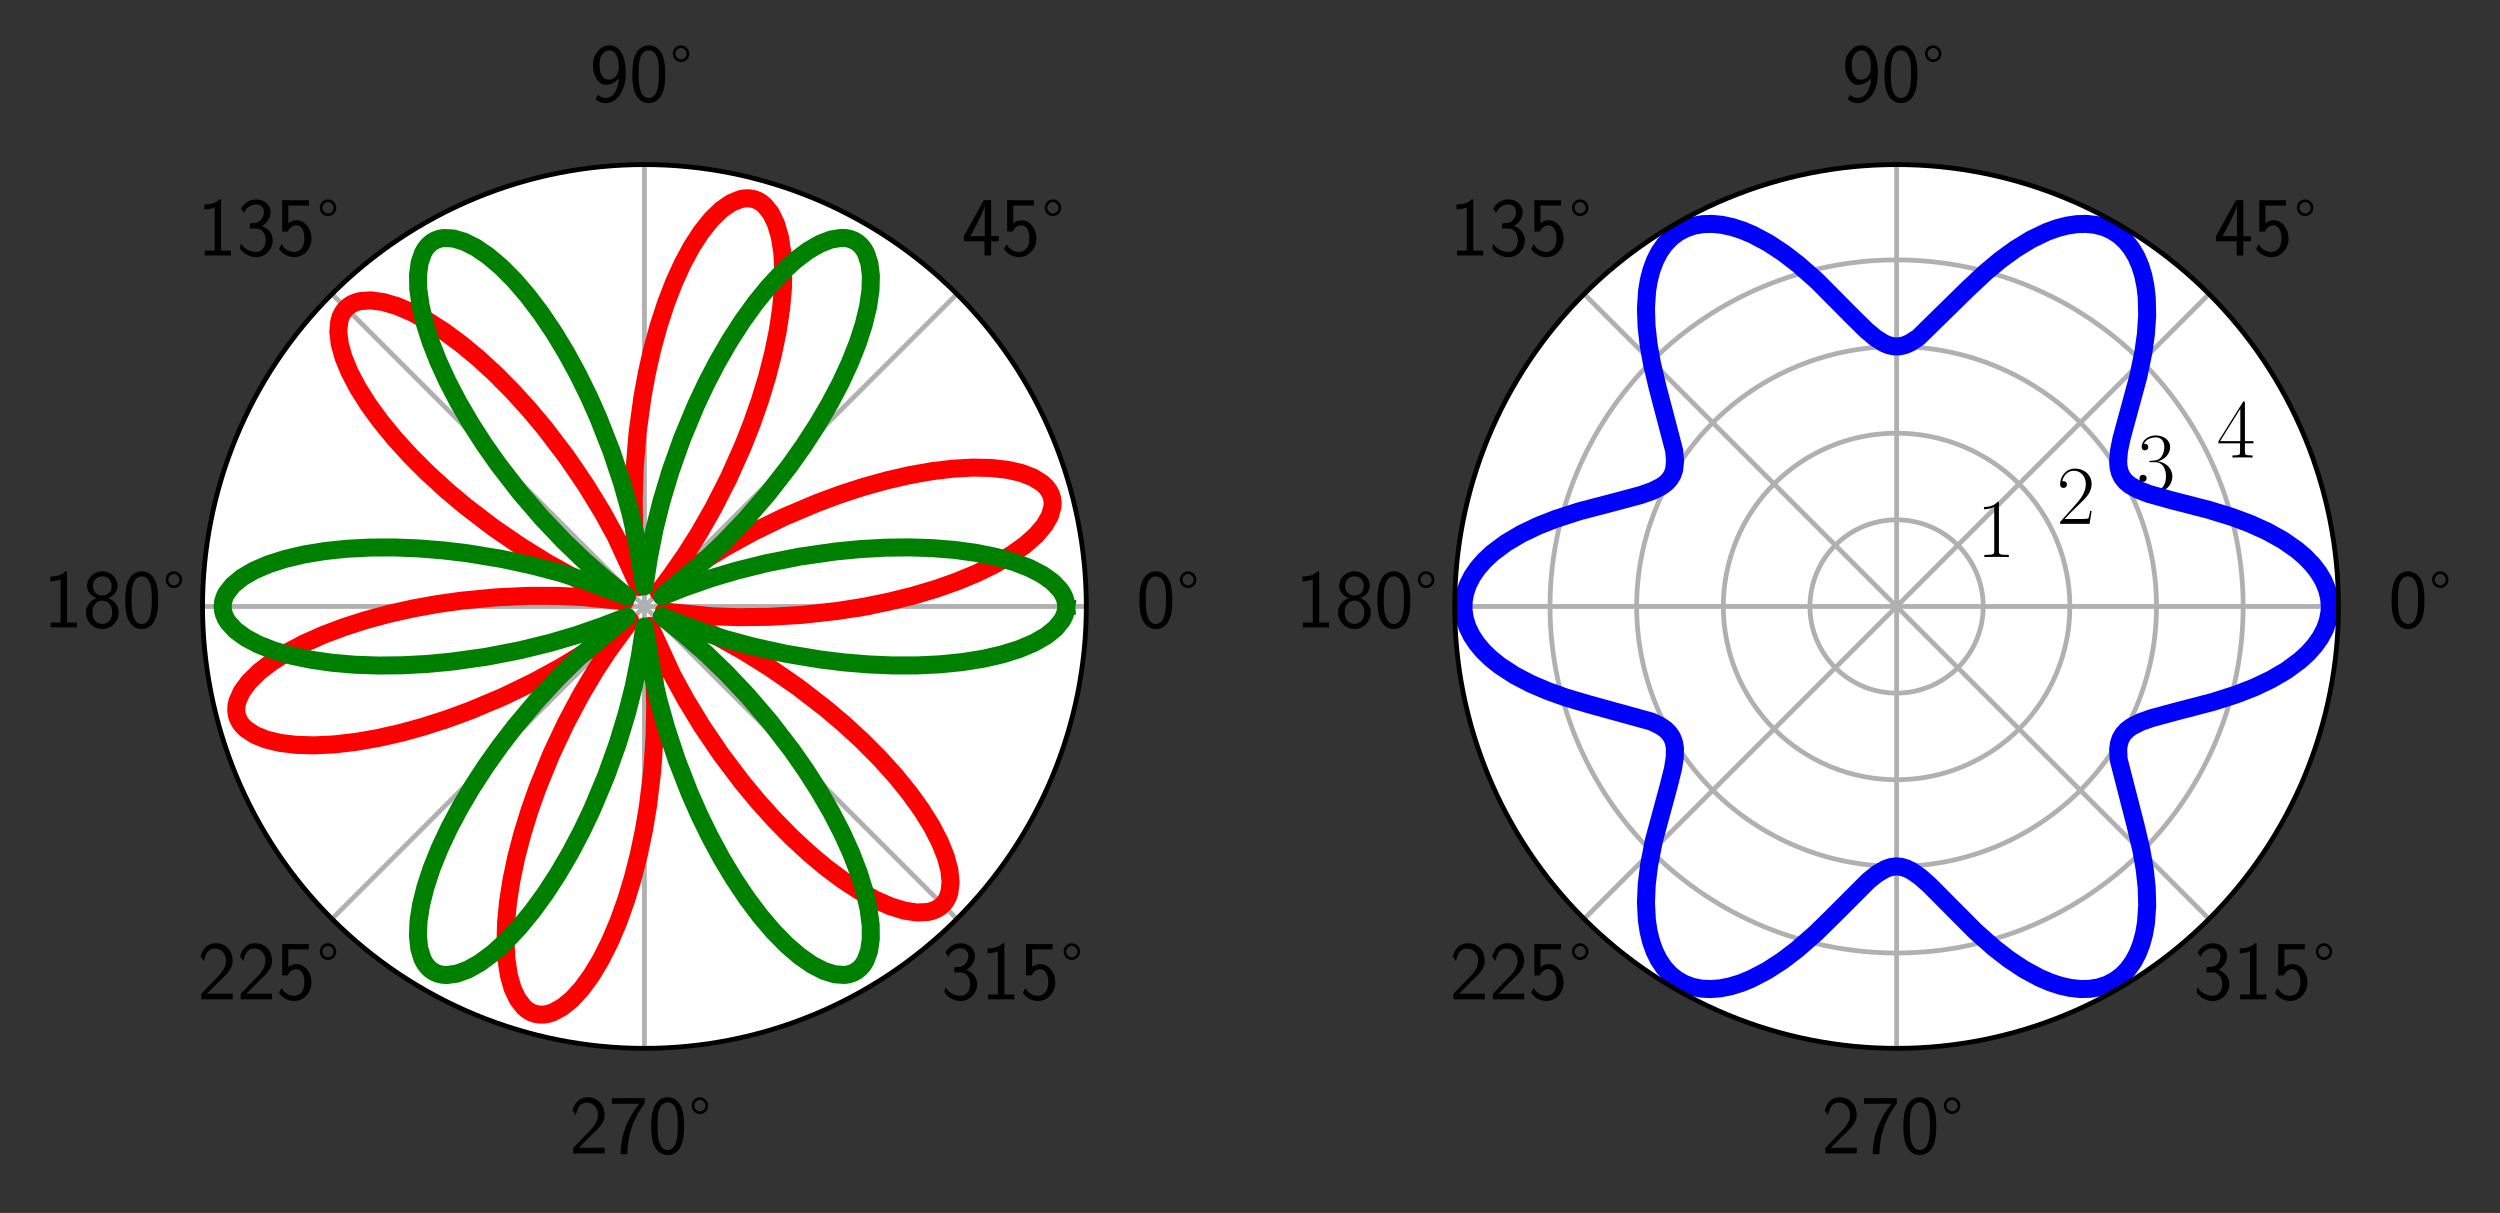 <svg xmlns="http://www.w3.org/2000/svg" xmlns:xlink="http://www.w3.org/1999/xlink" width="554.88" height="269.213" version="1.1" viewBox="0 0 416.16 201.91"><rect x="0" y="0" width="416.16" height="201.91" fill="#333333" stroke="none"/><defs><style type="text/css">*{stroke-linecap:butt;stroke-linejoin:round}</style></defs><g id="figure_1"><g id="patch_1"><path d="M 0 201.91 L 416.16 201.91 L 416.16 0 L 0 0 z" style="fill:none"/></g><g id="axes_1"><g id="patch_2"><path d="M 180.83 100.955 C 180.83 91.296 178.927 81.73 175.231 72.806 C 171.535 63.882 166.116 55.773 159.286 48.943 C 152.456 42.113 144.347 36.695 135.423 32.998 C 126.499 29.302 116.934 27.399 107.274 27.399 C 97.615 27.399 88.05 29.302 79.126 32.998 C 70.202 36.695 62.093 42.113 55.262 48.943 C 48.432 55.773 43.014 63.882 39.317 72.806 C 35.621 81.73 33.718 91.296 33.718 100.955 C 33.718 110.614 35.621 120.179 39.317 129.103 C 43.014 138.027 48.432 146.137 55.262 152.967 C 62.093 159.797 70.202 165.215 79.126 168.912 C 88.05 172.608 97.615 174.511 107.274 174.511 C 116.934 174.511 126.499 172.608 135.423 168.912 C 144.347 165.215 152.456 159.797 159.286 152.967 C 166.116 146.137 171.535 138.027 175.231 129.103 C 178.927 120.179 180.83 110.614 180.83 100.955 M 107.274 100.955 C 107.274 100.955 107.274 100.955 107.274 100.955 C 107.274 100.955 107.274 100.955 107.274 100.955 C 107.274 100.955 107.274 100.955 107.274 100.955 C 107.274 100.955 107.274 100.955 107.274 100.955 C 107.274 100.955 107.274 100.955 107.274 100.955 C 107.274 100.955 107.274 100.955 107.274 100.955 C 107.274 100.955 107.274 100.955 107.274 100.955 C 107.274 100.955 107.274 100.955 107.274 100.955 C 107.274 100.955 107.274 100.955 107.274 100.955 C 107.274 100.955 107.274 100.955 107.274 100.955 C 107.274 100.955 107.274 100.955 107.274 100.955 C 107.274 100.955 107.274 100.955 107.274 100.955 C 107.274 100.955 107.274 100.955 107.274 100.955 C 107.274 100.955 107.274 100.955 107.274 100.955 C 107.274 100.955 107.274 100.955 107.274 100.955 C 107.274 100.955 107.274 100.955 107.274 100.955 M 180.83 100.955 z" style="fill:#fff"/></g><g id="matplotlib.axis_1"><g id="xtick_1"><g id="line2d_1"><path d="M 107.274 100.955 L 180.83 100.955" clip-path="url(#p7b220bf07b)" style="fill:none;stroke:#b0b0b0;stroke-linecap:square;stroke-width:.8"/></g><g id="text_1"><g transform="translate(189.14 104.442)scale(0.14 -0.14)"><defs><path id="CMSS17-48" d="M 43.094 32.391 C 43.094 38.109 43 48.75 38.906 56.984 C 34.797 64.891 28.203 67 23.5 67 C 16.703 67 10.906 62.984 7.906 56.578 C 4.703 49.859 3.797 42.938 3.797 32.391 C 3.797 25.172 4.094 16.344 7.703 8.609 C 11.797 0.094 18.703 -2 23.406 -2 C 29.594 -2 35.594 1.297 39 8.203 C 42.5 15.438 43.094 23.359 43.094 32.391 z M 23.406 4.094 C 15.797 4.094 13.5 12.828 12.797 15.734 C 11.594 20.75 11.406 25.562 11.406 33.5 C 11.406 39.719 11.406 46.75 13.297 52.266 C 15.594 58.688 19.594 60.891 23.406 60.891 C 30.797 60.891 33.203 53.469 34 50.859 C 35.5 45.547 35.5 39.312 35.5 33.5 C 35.5 24.156 35.5 4.094 23.406 4.094 z"/><path id="Computer_Modern_Sans_Serif-176" d="M 13.906 67 C 8.5 66.297 5.094 61.766 5.094 56.984 C 5.094 51.922 9 47 15 47 L 15.906 47 C 21.203 47.688 24.797 52.219 24.797 56.984 C 24.797 62.172 20.5 67 14.797 67 z M 8.203 56.391 L 8.203 56.984 C 8.203 60.547 11.297 63.688 14.797 63.797 C 18.406 63.797 20.906 60.953 21.594 57.594 L 21.594 56.984 C 21.594 53.438 18.5 50.297 15 50.188 C 11.406 50.188 8.906 53.031 8.203 56.391 z"/></defs><use transform="scale(0.996)" xlink:href="#CMSS17-48"/><use transform="translate(46.844 0)scale(0.996)" xlink:href="#Computer_Modern_Sans_Serif-176"/></g></g></g><g id="xtick_2"><g id="line2d_2"><path d="M 107.274 100.955 L 159.286 48.943" clip-path="url(#p7b220bf07b)" style="fill:none;stroke:#b0b0b0;stroke-linecap:square;stroke-width:.8"/></g><g id="text_2"><g transform="translate(160.081 42.53)scale(0.14 -0.14)"><defs><path id="CMSS17-52" d="M 35.203 17 L 44.297 17 L 44.297 23.094 L 35.203 23.094 L 35.203 66 L 26.406 66 L 2.594 23.094 L 2.594 17 L 27.297 17 L 27.297 0 L 35.203 0 z M 10.297 23.094 C 16.094 33.422 27.594 54.281 27.594 61.359 L 27.594 23.094 z"/><path id="CMSS17-53" d="M 14.594 59.594 L 39.094 59.594 L 39.094 66 L 7.297 66 L 7.297 28.594 L 14 28.594 C 15.797 32.859 19.5 36 24.297 36 C 28.797 36 33.797 31.938 33.797 20.297 C 33.797 7.844 26.703 4.188 21.5 4.188 C 15.094 4.188 9.203 8.141 6.594 13.609 L 3.406 7.938 C 8 0.797 15.5 -2 21.5 -2 C 33.094 -2 42.203 7.938 42.203 20.094 C 42.203 32.547 34.094 42.094 24.406 42.094 C 20.906 42.094 17.5 40.891 14.594 38.5 z"/></defs><use transform="scale(0.996)" xlink:href="#CMSS17-52"/><use transform="translate(46.844 0)scale(0.996)" xlink:href="#CMSS17-53"/><use transform="translate(93.687 0)scale(0.996)" xlink:href="#Computer_Modern_Sans_Serif-176"/></g></g></g><g id="xtick_3"><g id="line2d_3"><path d="M 107.274 100.955 L 107.274 27.399" clip-path="url(#p7b220bf07b)" style="fill:none;stroke:#b0b0b0;stroke-linecap:square;stroke-width:.8"/></g><g id="text_3"><g transform="translate(98.17 16.886)scale(0.14 -0.14)"><defs><path id="CMSS17-57" d="M 6.797 2.688 C 9.594 0.297 13.203 -2 19.297 -2 C 31.406 -2 43 11.531 43 33.375 C 43 62.297 30.5 67 23.797 67 C 17.094 67 12.797 63.984 9.094 59.203 C 4.703 53.719 3.906 48.828 3.906 43.141 C 3.906 36.359 5.094 32.172 7.906 27.391 C 11.703 21.188 15.203 19.891 19.094 19.891 C 25 19.891 30.906 22.797 34.906 27.781 C 34.203 14.188 28.094 4.188 19.297 4.188 C 15.703 4.188 12.797 5.312 9.906 8.062 z M 34.594 43.344 C 34.703 42.641 34.703 41.344 34.703 40.953 C 34.703 32.578 29.906 26 22.906 26 C 18.297 26 15.906 28.391 14.094 31.484 C 11.906 35.359 11.797 39.156 11.797 43.141 C 11.797 47.031 11.797 51.312 14.594 55.609 C 16.703 58.703 19.297 60.891 23.797 60.891 C 33 60.891 34.5 47.438 34.594 43.344 z"/></defs><use transform="scale(0.996)" xlink:href="#CMSS17-57"/><use transform="translate(46.844 0)scale(0.996)" xlink:href="#CMSS17-48"/><use transform="translate(93.687 0)scale(0.996)" xlink:href="#Computer_Modern_Sans_Serif-176"/></g></g></g><g id="xtick_4"><g id="line2d_4"><path d="M 107.274 100.955 L 55.262 48.943" clip-path="url(#p7b220bf07b)" style="fill:none;stroke:#b0b0b0;stroke-linecap:square;stroke-width:.8"/></g><g id="text_4"><g transform="translate(32.845 42.53)scale(0.14 -0.14)"><defs><path id="CMSS17-49" d="M 28.406 67 L 26.5 67 C 21.094 61.703 14.797 60.969 8.406 60.797 L 8.406 55 C 11.297 55.094 16 55.297 20.703 57.391 L 20.703 5.797 L 8.906 5.797 L 8.906 0 L 40.203 0 L 40.203 5.797 L 28.406 5.797 z"/><path id="CMSS17-51" d="M 15.703 32.188 L 22.5 32.188 C 31.906 32.188 34.594 23.938 34.594 18.188 C 34.594 10.344 30.203 4.188 23 4.188 C 17.406 4.188 9.5 7.016 5 14.469 C 4.297 10.938 4.297 10.734 3.906 8.328 C 8.594 1.391 16.203 -2 23.203 -2 C 34.594 -2 43 7.516 43 18.094 C 43 26.047 37.5 32.688 30 35.188 C 36 38.484 40.406 44.688 40.406 51.891 C 40.406 60.297 32.703 67 23.297 67 C 14.703 67 8 61.688 5.203 55.984 C 5.906 54.984 7.703 52.094 8.594 50.594 C 10.797 56.484 16.5 60.891 23.203 60.891 C 28.797 60.891 32.5 57.188 32.5 51.891 C 32.5 46.391 29 40.391 23.094 39 C 22.703 39 16.5 38.391 15.703 38.297 z"/></defs><use transform="scale(0.996)" xlink:href="#CMSS17-49"/><use transform="translate(46.844 0)scale(0.996)" xlink:href="#CMSS17-51"/><use transform="translate(93.687 0)scale(0.996)" xlink:href="#CMSS17-53"/><use transform="translate(140.531 0)scale(0.996)" xlink:href="#Computer_Modern_Sans_Serif-176"/></g></g></g><g id="xtick_5"><g id="line2d_5"><path d="M 107.274 100.955 L 33.718 100.955" clip-path="url(#p7b220bf07b)" style="fill:none;stroke:#b0b0b0;stroke-linecap:square;stroke-width:.8"/></g><g id="text_5"><g transform="translate(7.2 104.442)scale(0.14 -0.14)"><defs><path id="CMSS17-56" d="M 30.203 35.094 C 37.797 37.594 41.703 43.641 41.703 49.594 C 41.703 58.969 33.703 67 23.5 67 C 12.906 67 5.203 58.672 5.203 49.594 C 5.203 43.734 9 37.688 16.703 35.094 C 6.906 31.297 3.906 23.688 3.906 18 C 3.906 7 12.797 -2 23.406 -2 C 34.406 -2 43 7.188 43 18 C 43 24.594 39.094 31.594 30.203 35.094 z M 23.5 38.094 C 16.797 38.094 12.297 42.625 12.297 49.484 C 12.297 56.453 16.797 60.891 23.5 60.891 C 29.703 60.891 34.594 56.859 34.594 49.484 C 34.594 42.234 29.797 38.094 23.5 38.094 z M 23.5 4.188 C 17.797 4.188 11.703 8.094 11.703 18.094 C 11.703 28.391 18.5 32 23.406 32 C 28.797 32 35.203 28.188 35.203 18.094 C 35.203 7.688 28.594 4.188 23.5 4.188 z"/></defs><use transform="scale(0.996)" xlink:href="#CMSS17-49"/><use transform="translate(46.844 0)scale(0.996)" xlink:href="#CMSS17-56"/><use transform="translate(93.687 0)scale(0.996)" xlink:href="#CMSS17-48"/><use transform="translate(140.531 0)scale(0.996)" xlink:href="#Computer_Modern_Sans_Serif-176"/></g></g></g><g id="xtick_6"><g id="line2d_6"><path d="M 107.274 100.955 L 55.262 152.967" clip-path="url(#p7b220bf07b)" style="fill:none;stroke:#b0b0b0;stroke-linecap:square;stroke-width:.8"/></g><g id="text_6"><g transform="translate(32.845 166.353)scale(0.14 -0.14)"><defs><path id="CMSS17-50" d="M 25.797 21.141 C 28.594 24.031 32.797 27.516 35.703 31 C 38.5 34.391 42.203 39.172 42.203 46.141 C 42.203 57.109 34.797 67 22.203 67 C 12.297 67 6.594 60.797 3.906 51.125 L 7.797 45.75 C 10 54.812 13.094 60.594 20.906 60.594 C 29.5 60.594 34.297 53.609 34.297 45.938 C 34.297 36.781 27.297 29.703 22 24.422 C 16.094 18.547 10.297 12.578 4.703 6.391 L 4.703 0 L 42.203 0 L 42.203 6.797 L 25.203 6.797 C 24 6.797 22.797 6.688 21.594 6.688 L 11.594 6.688 L 11.594 6.797 z"/></defs><use transform="scale(0.996)" xlink:href="#CMSS17-50"/><use transform="translate(46.844 0)scale(0.996)" xlink:href="#CMSS17-50"/><use transform="translate(93.687 0)scale(0.996)" xlink:href="#CMSS17-53"/><use transform="translate(140.531 0)scale(0.996)" xlink:href="#Computer_Modern_Sans_Serif-176"/></g></g></g><g id="xtick_7"><g id="line2d_7"><path d="M 107.274 100.955 L 107.274 174.511" clip-path="url(#p7b220bf07b)" style="fill:none;stroke:#b0b0b0;stroke-linecap:square;stroke-width:.8"/></g><g id="text_7"><g transform="translate(94.756 191.998)scale(0.14 -0.14)"><defs><path id="CMSS17-55" d="M 21.703 59.188 C 22.906 59.188 24.094 59.297 25.297 59.297 L 36.797 59.297 C 22.5 42.422 14.297 21.094 14.297 -1 L 22.297 -1 C 22.297 20.391 29.297 42.109 43 59.484 L 43 66 L 3.906 66 L 3.906 59.188 z"/></defs><use transform="scale(0.996)" xlink:href="#CMSS17-50"/><use transform="translate(46.844 0)scale(0.996)" xlink:href="#CMSS17-55"/><use transform="translate(93.687 0)scale(0.996)" xlink:href="#CMSS17-48"/><use transform="translate(140.531 0)scale(0.996)" xlink:href="#Computer_Modern_Sans_Serif-176"/></g></g></g><g id="xtick_8"><g id="line2d_8"><path d="M 107.274 100.955 L 159.286 152.967" clip-path="url(#p7b220bf07b)" style="fill:none;stroke:#b0b0b0;stroke-linecap:square;stroke-width:.8"/></g><g id="text_8"><g transform="translate(156.667 166.353)scale(0.14 -0.14)"><use transform="scale(0.996)" xlink:href="#CMSS17-51"/><use transform="translate(46.844 0)scale(0.996)" xlink:href="#CMSS17-49"/><use transform="translate(93.687 0)scale(0.996)" xlink:href="#CMSS17-53"/><use transform="translate(140.531 0)scale(0.996)" xlink:href="#Computer_Modern_Sans_Serif-176"/></g></g></g></g><g id="line2d_9"><path d="M 144.052 100.955 L 148.047 100.139 L 151.964 99.166 L 155.743 98.043 L 159.325 96.782 L 162.653 95.398 L 165.675 93.913 L 168.346 92.349 L 170.622 90.732 L 172.469 89.091 L 173.86 87.457 L 174.774 85.861 L 175.197 84.333 L 175.223 83.605 L 175.125 82.905 L 174.904 82.238 L 174.561 81.606 L 174.097 81.014 L 173.515 80.464 L 172.007 79.503 L 170.061 78.745 L 167.71 78.207 L 164.991 77.902 L 161.95 77.838 L 158.634 78.019 L 155.094 78.442 L 151.386 79.1 L 147.566 79.979 L 143.691 81.06 L 139.817 82.322 L 136.002 83.735 L 130.502 86.067 L 125.417 88.543 L 120.893 91.026 L 117.045 93.371 L 113.116 96.035 L 109.636 98.571 L 109.693 98.464 L 111.605 95.925 L 114.075 92.385 L 116.336 88.804 L 118.786 84.511 L 121.281 79.613 L 123.68 74.245 L 125.161 70.482 L 126.508 66.633 L 127.69 62.752 L 128.681 58.895 L 129.46 55.119 L 130.011 51.482 L 130.323 48.038 L 130.392 44.842 L 130.216 41.944 L 129.803 39.389 L 129.162 37.22 L 128.308 35.472 L 127.26 34.174 L 126.671 33.701 L 126.043 33.348 L 125.378 33.117 L 124.681 33.01 L 123.955 33.026 L 123.204 33.166 L 121.64 33.816 L 120.023 34.951 L 118.382 36.555 L 116.749 38.603 L 115.152 41.066 L 113.621 43.904 L 112.18 47.073 L 110.85 50.525 L 109.651 54.204 L 108.596 58.054 L 107.695 62.015 L 106.953 66.024 L 106.138 71.991 L 105.664 77.72 L 105.488 83.012 L 105.551 87.688 L 105.864 92.702 L 106.416 97.719 L 106.303 97.566 L 102.476 89.255 L 100.282 85.264 L 97.571 80.827 L 94.375 76.129 L 90.752 71.361 L 88.14 68.237 L 85.405 65.222 L 82.583 62.365 L 79.711 59.717 L 76.829 57.321 L 73.981 55.215 L 71.209 53.434 L 68.557 52.005 L 66.069 50.948 L 63.786 50.278 L 61.748 50.001 L 59.99 50.118 L 59.228 50.323 L 58.547 50.623 L 57.951 51.017 L 57.444 51.503 L 57.028 52.077 L 56.705 52.738 L 56.478 53.482 L 56.314 55.203 L 56.543 57.209 L 57.167 59.465 L 58.178 61.931 L 59.564 64.565 L 61.304 67.325 L 63.373 70.167 L 65.736 73.047 L 68.357 75.922 L 71.19 78.752 L 74.19 81.499 L 77.303 84.128 L 82.069 87.782 L 86.779 91.014 L 91.244 93.766 L 95.277 96.001 L 99.689 98.172 L 104.045 100.09 L 103.79 100.096 L 97.003 99.386 L 92.889 99.197 L 88.04 99.188 L 82.62 99.434 L 76.811 99.992 L 72.822 100.555 L 68.812 101.278 L 64.842 102.161 L 60.976 103.198 L 57.273 104.381 L 53.791 105.696 L 50.585 107.125 L 47.705 108.646 L 45.196 110.236 L 43.096 111.866 L 41.437 113.508 L 40.245 115.13 L 39.537 116.701 L 39.367 117.458 L 39.322 118.191 L 39.4 118.895 L 39.601 119.568 L 39.925 120.205 L 40.369 120.804 L 40.933 121.361 L 42.405 122.337 L 44.317 123.112 L 46.638 123.668 L 49.328 123.992 L 52.346 124.075 L 55.642 123.914 L 59.166 123.51 L 62.862 122.871 L 66.676 122.009 L 70.549 120.942 L 74.424 119.694 L 78.246 118.292 L 83.764 115.971 L 88.874 113.5 L 93.432 111.014 L 97.317 108.657 L 101.304 105.967 L 104.913 103.33 L 104.745 103.603 L 101.265 108.35 L 99.117 111.633 L 96.722 115.661 L 94.228 120.34 L 91.776 125.545 L 89.501 131.124 L 88.142 134.968 L 86.946 138.849 L 85.939 142.71 L 85.142 146.494 L 84.572 150.144 L 84.241 153.605 L 84.153 156.823 L 84.309 159.747 L 84.704 162.33 L 85.328 164.532 L 86.165 166.315 L 87.198 167.65 L 87.78 168.142 L 88.403 168.514 L 89.062 168.764 L 89.754 168.891 L 90.476 168.895 L 91.224 168.775 L 91.993 168.531 L 93.583 167.675 L 95.215 166.341 L 96.856 164.546 L 98.477 162.319 L 100.049 159.694 L 101.545 156.711 L 102.942 153.417 L 104.219 149.863 L 105.359 146.104 L 106.351 142.2 L 107.185 138.212 L 107.86 134.201 L 108.576 128.28 L 108.962 122.655 L 109.064 117.518 L 108.948 113.043 L 108.603 108.356 L 108.129 104.198 L 108.232 104.315 L 111.971 112.459 L 114.137 116.421 L 116.821 120.839 L 119.993 125.528 L 123.595 130.297 L 126.196 133.427 L 128.922 136.453 L 131.739 139.324 L 134.608 141.99 L 137.49 144.408 L 140.343 146.538 L 143.123 148.346 L 145.786 149.804 L 148.289 150.892 L 150.589 151.593 L 152.648 151.901 L 154.429 151.815 L 155.205 151.626 L 155.899 151.341 L 156.508 150.962 L 157.03 150.49 L 157.46 149.93 L 157.798 149.283 L 158.041 148.552 L 158.236 146.855 L 158.038 144.87 L 157.446 142.633 L 156.465 140.182 L 155.108 137.559 L 153.395 134.808 L 151.352 131.971 L 149.011 129.093 L 146.409 126.215 L 143.591 123.38 L 140.602 120.625 L 137.496 117.986 L 132.733 114.312 L 128.015 111.055 L 123.532 108.277 L 119.472 106.014 L 115.01 103.807 L 110.504 101.825 L 110.721 101.81 L 118.616 102.59 L 122.951 102.737 L 127.977 102.681 L 133.526 102.352 L 139.407 101.7 L 143.413 101.07 L 143.413 101.07" clip-path="url(#p7b220bf07b)" style="fill:none;stroke:red;stroke-linecap:square;stroke-width:3"/></g><g id="line2d_10"><path d="M 177.487 100.955 L 177.423 100.253 L 177.232 99.555 L 176.915 98.865 L 176.473 98.185 L 175.221 96.873 L 173.496 95.646 L 171.325 94.528 L 168.743 93.543 L 165.79 92.709 L 162.513 92.04 L 158.962 91.549 L 155.193 91.241 L 151.263 91.118 L 147.234 91.176 L 143.165 91.407 L 139.118 91.798 L 133.218 92.644 L 127.694 93.732 L 122.718 94.965 L 118.441 96.234 L 114.025 97.776 L 110.182 99.29 L 110.281 99.153 L 117.231 93.386 L 120.505 90.255 L 124.082 86.508 L 127.791 82.221 L 131.463 77.5 L 133.81 74.174 L 136.023 70.755 L 138.061 67.291 L 139.888 63.83 L 141.469 60.422 L 142.78 57.119 L 143.798 53.972 L 144.508 51.029 L 144.901 48.338 L 144.974 45.944 L 144.729 43.885 L 144.176 42.199 L 143.789 41.505 L 143.329 40.914 L 142.801 40.43 L 142.208 40.055 L 141.551 39.791 L 140.835 39.639 L 140.063 39.6 L 138.368 39.864 L 136.497 40.582 L 134.485 41.747 L 132.37 43.341 L 130.186 45.341 L 127.971 47.719 L 125.761 50.436 L 123.588 53.451 L 121.484 56.715 L 119.478 60.176 L 117.595 63.779 L 115.854 67.464 L 113.546 73.015 L 111.629 78.41 L 110.113 83.45 L 108.986 87.945 L 108.016 92.805 L 107.277 97.611 L 107.206 97.39 L 105.902 89.5 L 104.915 85.261 L 103.553 80.411 L 101.791 75.129 L 99.631 69.614 L 97.981 65.909 L 96.178 62.251 L 94.24 58.701 L 92.19 55.316 L 90.054 52.15 L 87.861 49.255 L 85.645 46.676 L 83.438 44.453 L 81.279 42.619 L 79.203 41.204 L 77.246 40.225 L 75.445 39.697 L 73.833 39.625 L 73.108 39.759 L 72.441 40.005 L 71.837 40.363 L 71.299 40.83 L 70.828 41.404 L 70.429 42.082 L 69.852 43.737 L 69.583 45.767 L 69.63 48.136 L 69.997 50.805 L 70.682 53.729 L 71.676 56.862 L 72.964 60.155 L 74.526 63.556 L 76.333 67.015 L 78.356 70.481 L 80.557 73.904 L 82.895 77.239 L 86.56 81.98 L 90.271 86.293 L 93.86 90.072 L 97.154 93.236 L 100.809 96.421 L 104.373 99.288 L 104.087 99.207 L 97.547 96.709 L 93.573 95.457 L 88.851 94.197 L 83.519 93.041 L 77.743 92.091 L 73.736 91.615 L 69.672 91.29 L 65.613 91.13 L 61.618 91.147 L 57.748 91.348 L 54.064 91.734 L 50.622 92.3 L 47.475 93.04 L 44.672 93.94 L 42.258 94.983 L 40.271 96.15 L 38.742 97.416 L 37.695 98.756 L 37.358 99.445 L 37.147 100.142 L 37.063 100.843 L 37.107 101.545 L 37.277 102.243 L 37.574 102.935 L 37.997 103.617 L 39.21 104.935 L 40.898 106.17 L 43.035 107.297 L 45.586 108.294 L 48.511 109.141 L 51.764 109.822 L 55.295 110.328 L 59.049 110.651 L 62.968 110.789 L 66.992 110.745 L 71.06 110.527 L 75.111 110.148 L 81.025 109.317 L 86.574 108.24 L 91.582 107.012 L 95.9 105.742 L 100.378 104.188 L 104.375 102.647 L 104.291 102.737 L 96.44 109.336 L 93.064 112.645 L 89.433 116.553 L 85.717 120.973 L 83.277 124.15 L 80.921 127.467 L 78.696 130.88 L 76.642 134.342 L 74.798 137.805 L 73.195 141.219 L 71.862 144.532 L 70.82 147.694 L 70.085 150.655 L 69.667 153.368 L 69.569 155.787 L 69.788 157.874 L 70.317 159.591 L 70.693 160.301 L 71.141 160.908 L 71.658 161.41 L 72.242 161.802 L 72.889 162.084 L 73.596 162.254 L 74.359 162.311 L 76.039 162.083 L 77.897 161.401 L 79.899 160.272 L 82.007 158.711 L 84.187 156.742 L 86.4 154.393 L 88.613 151.701 L 90.79 148.709 L 92.9 145.463 L 94.914 142.015 L 96.809 138.421 L 98.561 134.741 L 100.89 129.187 L 102.828 123.779 L 104.365 118.715 L 105.512 114.186 L 106.504 109.269 L 107.266 104.302 L 107.336 104.484 L 108.604 112.205 L 109.572 116.406 L 110.914 121.229 L 112.654 126.492 L 114.793 132 L 116.43 135.707 L 118.222 139.371 L 120.149 142.932 L 122.191 146.332 L 124.322 149.517 L 126.511 152.435 L 128.727 155.041 L 130.936 157.294 L 133.1 159.159 L 135.184 160.609 L 137.152 161.623 L 138.967 162.187 L 140.595 162.296 L 141.329 162.18 L 142.005 161.951 L 142.619 161.611 L 143.169 161.161 L 143.65 160.604 L 144.061 159.943 L 144.662 158.319 L 144.956 156.317 L 144.934 153.974 L 144.592 151.327 L 143.932 148.422 L 142.962 145.303 L 141.697 142.022 L 140.157 138.627 L 138.367 135.171 L 136.36 131.704 L 134.172 128.275 L 131.844 124.932 L 128.186 120.171 L 124.472 115.833 L 120.874 112.024 L 117.559 108.825 L 113.864 105.592 L 110.171 102.625 L 110.423 102.688 L 116.814 105.137 L 120.744 106.385 L 125.43 107.648 L 130.733 108.812 L 136.491 109.775 L 140.491 110.262 L 144.552 110.6 L 148.614 110.773 L 152.617 110.77 L 156.498 110.584 L 160.199 110.213 L 163.663 109.661 L 166.835 108.935 L 169.667 108.047 L 172.113 107.014 L 174.135 105.857 L 175.702 104.598 L 176.788 103.263 L 177.145 102.575 L 177.376 101.879 L 177.48 101.178 L 177.48 101.178" clip-path="url(#p7b220bf07b)" style="fill:none;stroke:green;stroke-linecap:square;stroke-width:3"/></g><g id="patch_3"><path d="M 180.83 100.955 C 180.83 91.296 178.927 81.73 175.231 72.806 C 171.535 63.882 166.116 55.773 159.286 48.943 C 152.456 42.113 144.347 36.695 135.423 32.998 C 126.499 29.302 116.934 27.399 107.274 27.399 C 97.615 27.399 88.05 29.302 79.126 32.998 C 70.202 36.695 62.093 42.113 55.262 48.943 C 48.432 55.773 43.014 63.882 39.317 72.806 C 35.621 81.73 33.718 91.296 33.718 100.955 C 33.718 110.614 35.621 120.179 39.317 129.103 C 43.014 138.027 48.432 146.137 55.262 152.967 C 62.093 159.797 70.202 165.215 79.126 168.912 C 88.05 172.608 97.615 174.511 107.274 174.511 C 116.934 174.511 126.499 172.608 135.423 168.912 C 144.347 165.215 152.456 159.797 159.286 152.967 C 166.116 146.137 171.535 138.027 175.231 129.103 C 178.927 120.179 180.83 110.614 180.83 100.955" style="fill:none;stroke:#000;stroke-linecap:square;stroke-linejoin:miter;stroke-width:.8"/></g></g><g id="axes_2"><g id="patch_4"><path d="M 389.27 100.955 C 389.27 91.296 387.367 81.73 383.671 72.806 C 379.975 63.882 374.556 55.773 367.726 48.943 C 360.896 42.113 352.787 36.695 343.863 32.998 C 334.939 29.302 325.374 27.399 315.714 27.399 C 306.055 27.399 296.49 29.302 287.566 32.998 C 278.642 36.695 270.533 42.113 263.702 48.943 C 256.872 55.773 251.454 63.882 247.757 72.806 C 244.061 81.73 242.158 91.296 242.158 100.955 C 242.158 110.614 244.061 120.179 247.757 129.103 C 251.454 138.027 256.872 146.137 263.702 152.967 C 270.533 159.797 278.642 165.215 287.566 168.912 C 296.49 172.608 306.055 174.511 315.714 174.511 C 325.374 174.511 334.939 172.608 343.863 168.912 C 352.787 165.215 360.896 159.797 367.726 152.967 C 374.556 146.137 379.975 138.027 383.671 129.103 C 387.367 120.179 389.27 110.614 389.27 100.955 M 315.714 100.955 C 315.714 100.955 315.714 100.955 315.714 100.955 C 315.714 100.955 315.714 100.955 315.714 100.955 C 315.714 100.955 315.714 100.955 315.714 100.955 C 315.714 100.955 315.714 100.955 315.714 100.955 C 315.714 100.955 315.714 100.955 315.714 100.955 C 315.714 100.955 315.714 100.955 315.714 100.955 C 315.714 100.955 315.714 100.955 315.714 100.955 C 315.714 100.955 315.714 100.955 315.714 100.955 C 315.714 100.955 315.714 100.955 315.714 100.955 C 315.714 100.955 315.714 100.955 315.714 100.955 C 315.714 100.955 315.714 100.955 315.714 100.955 C 315.714 100.955 315.714 100.955 315.714 100.955 C 315.714 100.955 315.714 100.955 315.714 100.955 C 315.714 100.955 315.714 100.955 315.714 100.955 C 315.714 100.955 315.714 100.955 315.714 100.955 C 315.714 100.955 315.714 100.955 315.714 100.955 M 389.27 100.955 z" style="fill:#fff"/></g><g id="matplotlib.axis_3"><g id="xtick_9"><g id="line2d_11"><path d="M 315.714 100.955 L 389.27 100.955" clip-path="url(#p6e348cb8d2)" style="fill:none;stroke:#b0b0b0;stroke-linecap:square;stroke-width:.8"/></g><g id="text_9"><g transform="translate(397.58 104.442)scale(0.14 -0.14)"><use transform="scale(0.996)" xlink:href="#CMSS17-48"/><use transform="translate(46.844 0)scale(0.996)" xlink:href="#Computer_Modern_Sans_Serif-176"/></g></g></g><g id="xtick_10"><g id="line2d_12"><path d="M 315.714 100.955 L 367.726 48.943" clip-path="url(#p6e348cb8d2)" style="fill:none;stroke:#b0b0b0;stroke-linecap:square;stroke-width:.8"/></g><g id="text_10"><g transform="translate(368.521 42.53)scale(0.14 -0.14)"><use transform="scale(0.996)" xlink:href="#CMSS17-52"/><use transform="translate(46.844 0)scale(0.996)" xlink:href="#CMSS17-53"/><use transform="translate(93.687 0)scale(0.996)" xlink:href="#Computer_Modern_Sans_Serif-176"/></g></g></g><g id="xtick_11"><g id="line2d_13"><path d="M 315.714 100.955 L 315.714 27.399" clip-path="url(#p6e348cb8d2)" style="fill:none;stroke:#b0b0b0;stroke-linecap:square;stroke-width:.8"/></g><g id="text_11"><g transform="translate(306.61 16.886)scale(0.14 -0.14)"><use transform="scale(0.996)" xlink:href="#CMSS17-57"/><use transform="translate(46.844 0)scale(0.996)" xlink:href="#CMSS17-48"/><use transform="translate(93.687 0)scale(0.996)" xlink:href="#Computer_Modern_Sans_Serif-176"/></g></g></g><g id="xtick_12"><g id="line2d_14"><path d="M 315.714 100.955 L 263.702 48.943" clip-path="url(#p6e348cb8d2)" style="fill:none;stroke:#b0b0b0;stroke-linecap:square;stroke-width:.8"/></g><g id="text_12"><g transform="translate(241.285 42.53)scale(0.14 -0.14)"><use transform="scale(0.996)" xlink:href="#CMSS17-49"/><use transform="translate(46.844 0)scale(0.996)" xlink:href="#CMSS17-51"/><use transform="translate(93.687 0)scale(0.996)" xlink:href="#CMSS17-53"/><use transform="translate(140.531 0)scale(0.996)" xlink:href="#Computer_Modern_Sans_Serif-176"/></g></g></g><g id="xtick_13"><g id="line2d_15"><path d="M 315.714 100.955 L 242.158 100.955" clip-path="url(#p6e348cb8d2)" style="fill:none;stroke:#b0b0b0;stroke-linecap:square;stroke-width:.8"/></g><g id="text_13"><g transform="translate(215.64 104.442)scale(0.14 -0.14)"><use transform="scale(0.996)" xlink:href="#CMSS17-49"/><use transform="translate(46.844 0)scale(0.996)" xlink:href="#CMSS17-56"/><use transform="translate(93.687 0)scale(0.996)" xlink:href="#CMSS17-48"/><use transform="translate(140.531 0)scale(0.996)" xlink:href="#Computer_Modern_Sans_Serif-176"/></g></g></g><g id="xtick_14"><g id="line2d_16"><path d="M 315.714 100.955 L 263.702 152.967" clip-path="url(#p6e348cb8d2)" style="fill:none;stroke:#b0b0b0;stroke-linecap:square;stroke-width:.8"/></g><g id="text_14"><g transform="translate(241.285 166.353)scale(0.14 -0.14)"><use transform="scale(0.996)" xlink:href="#CMSS17-50"/><use transform="translate(46.844 0)scale(0.996)" xlink:href="#CMSS17-50"/><use transform="translate(93.687 0)scale(0.996)" xlink:href="#CMSS17-53"/><use transform="translate(140.531 0)scale(0.996)" xlink:href="#Computer_Modern_Sans_Serif-176"/></g></g></g><g id="xtick_15"><g id="line2d_17"><path d="M 315.714 100.955 L 315.714 174.511" clip-path="url(#p6e348cb8d2)" style="fill:none;stroke:#b0b0b0;stroke-linecap:square;stroke-width:.8"/></g><g id="text_15"><g transform="translate(303.196 191.998)scale(0.14 -0.14)"><use transform="scale(0.996)" xlink:href="#CMSS17-50"/><use transform="translate(46.844 0)scale(0.996)" xlink:href="#CMSS17-55"/><use transform="translate(93.687 0)scale(0.996)" xlink:href="#CMSS17-48"/><use transform="translate(140.531 0)scale(0.996)" xlink:href="#Computer_Modern_Sans_Serif-176"/></g></g></g><g id="xtick_16"><g id="line2d_18"><path d="M 315.714 100.955 L 367.726 152.967" clip-path="url(#p6e348cb8d2)" style="fill:none;stroke:#b0b0b0;stroke-linecap:square;stroke-width:.8"/></g><g id="text_16"><g transform="translate(365.107 166.353)scale(0.14 -0.14)"><use transform="scale(0.996)" xlink:href="#CMSS17-51"/><use transform="translate(46.844 0)scale(0.996)" xlink:href="#CMSS17-49"/><use transform="translate(93.687 0)scale(0.996)" xlink:href="#CMSS17-53"/><use transform="translate(140.531 0)scale(0.996)" xlink:href="#Computer_Modern_Sans_Serif-176"/></g></g></g></g><g id="matplotlib.axis_4"><g id="ytick_1"><g id="line2d_19"><path d="M 330.137 100.955 C 330.137 99.061 329.764 97.185 329.039 95.435 C 328.314 93.686 327.252 92.096 325.913 90.756 C 324.573 89.417 322.983 88.355 321.234 87.63 C 319.484 86.905 317.608 86.532 315.714 86.532 C 313.82 86.532 311.945 86.905 310.195 87.63 C 308.445 88.355 306.855 89.417 305.516 90.756 C 304.177 92.096 303.114 93.686 302.389 95.435 C 301.665 97.185 301.292 99.061 301.292 100.955 C 301.292 102.849 301.665 104.724 302.389 106.474 C 303.114 108.224 304.177 109.814 305.516 111.153 C 306.855 112.492 308.445 113.555 310.195 114.28 C 311.945 115.004 313.82 115.378 315.714 115.378 C 317.608 115.378 319.484 115.004 321.234 114.28 C 322.983 113.555 324.573 112.492 325.913 111.153 C 327.252 109.814 328.314 108.224 329.039 106.474 C 329.764 104.724 330.137 102.849 330.137 100.955" clip-path="url(#p6e348cb8d2)" style="fill:none;stroke:#b0b0b0;stroke-linecap:square;stroke-width:.8"/></g><g id="text_17"><g transform="translate(329.039 92.723)scale(0.14 -0.14)"><defs><path id="CMR17-49" d="M 26.594 63.797 C 26.594 65.891 26.5 66 25.094 66 C 21.203 61.359 15.297 59.891 9.703 59.688 C 9.406 59.688 8.906 59.688 8.797 59.5 C 8.703 59.297 8.703 59.094 8.703 57 C 11.797 57 17 57.594 21 59.984 L 21 7.297 C 21 3.797 20.797 2.594 12.203 2.594 L 9.203 2.594 L 9.203 0 C 14 0.094 19 0.188 23.797 0.188 C 28.594 0.188 33.594 0.094 38.406 0 L 38.406 2.594 L 35.406 2.594 C 26.797 2.594 26.594 3.688 26.594 7.297 z"/></defs><use transform="scale(0.996)" xlink:href="#CMR17-49"/></g></g></g><g id="ytick_2"><g id="line2d_20"><path d="M 344.56 100.955 C 344.56 97.167 343.814 93.416 342.364 89.916 C 340.914 86.417 338.79 83.237 336.111 80.558 C 333.433 77.88 330.253 75.755 326.753 74.305 C 323.253 72.856 319.502 72.109 315.714 72.109 C 311.926 72.109 308.175 72.856 304.676 74.305 C 301.176 75.755 297.996 77.88 295.317 80.558 C 292.639 83.237 290.514 86.417 289.065 89.916 C 287.615 93.416 286.869 97.167 286.869 100.955 C 286.869 104.743 287.615 108.494 289.065 111.994 C 290.514 115.493 292.639 118.673 295.317 121.352 C 297.996 124.03 301.176 126.155 304.676 127.605 C 308.175 129.054 311.926 129.8 315.714 129.8 C 319.502 129.8 323.253 129.054 326.753 127.605 C 330.253 126.155 333.433 124.03 336.111 121.352 C 338.79 118.673 340.914 115.493 342.364 111.994 C 343.814 108.494 344.56 104.743 344.56 100.955" clip-path="url(#p6e348cb8d2)" style="fill:none;stroke:#b0b0b0;stroke-linecap:square;stroke-width:.8"/></g><g id="text_18"><g transform="translate(342.364 87.204)scale(0.14 -0.14)"><defs><path id="CMR17-50" d="M 41.703 15.469 L 39.906 15.469 C 38.906 8.391 38.094 7.188 37.703 6.594 C 37.203 5.797 30 5.797 28.594 5.797 L 9.406 5.797 C 13 9.688 20 16.766 28.5 24.938 C 34.594 30.719 41.703 37.5 41.703 47.391 C 41.703 59.188 32.297 66 21.797 66 C 10.797 66 4.094 56.297 4.094 47.297 C 4.094 43.391 7 42.891 8.203 42.891 C 9.203 42.891 12.203 43.484 12.203 46.984 C 12.203 50.094 9.594 51 8.203 51 C 7.594 51 7 50.891 6.594 50.688 C 8.5 59.188 14.297 63.391 20.406 63.391 C 29.094 63.391 34.797 56.5 34.797 47.391 C 34.797 38.703 29.703 31.219 24 24.734 L 4.094 2.297 L 4.094 0 L 39.297 0 z"/></defs><use transform="scale(0.996)" xlink:href="#CMR17-50"/></g></g></g><g id="ytick_3"><g id="line2d_21"><path d="M 358.982 100.955 C 358.982 95.273 357.863 89.646 355.689 84.397 C 353.514 79.147 350.327 74.377 346.309 70.36 C 342.292 66.342 337.522 63.155 332.272 60.98 C 327.023 58.806 321.396 57.687 315.714 57.687 C 310.032 57.687 304.406 58.806 299.156 60.98 C 293.907 63.155 289.137 66.342 285.119 70.36 C 281.101 74.377 277.914 79.147 275.74 84.397 C 273.565 89.646 272.446 95.273 272.446 100.955 C 272.446 106.637 273.565 112.263 275.74 117.513 C 277.914 122.762 281.101 127.532 285.119 131.55 C 289.137 135.568 293.907 138.755 299.156 140.929 C 304.406 143.104 310.032 144.223 315.714 144.223 C 321.396 144.223 327.023 143.104 332.272 140.929 C 337.522 138.755 342.292 135.568 346.309 131.55 C 350.327 127.532 353.514 122.762 355.689 117.513 C 357.863 112.263 358.982 106.637 358.982 100.955" clip-path="url(#p6e348cb8d2)" style="fill:none;stroke:#b0b0b0;stroke-linecap:square;stroke-width:.8"/></g><g id="text_19"><g transform="translate(355.689 81.685)scale(0.14 -0.14)"><defs><path id="CMR17-51" d="M 22.094 34 C 31 34 34.906 26.141 34.906 17.094 C 34.906 5.031 28.5 0.391 22.703 0.391 C 17.406 0.391 8.797 3.016 6.094 10.797 C 6.594 10.594 7.094 10.594 7.594 10.594 C 10 10.594 11.797 12.188 11.797 14.797 C 11.797 17.688 9.594 19 7.594 19 C 5.906 19 3.297 18.188 3.297 14.484 C 3.297 5.234 12.297 -2 22.906 -2 C 34 -2 42.5 6.75 42.5 16.984 C 42.5 26.844 34.5 34 25 35.094 C 32.594 36.672 39.906 43.375 39.906 52.391 C 39.906 60.25 32 66 23 66 C 13.906 66 5.906 60.344 5.906 52.297 C 5.906 48.797 8.5 48.188 9.797 48.188 C 11.906 48.188 13.703 49.484 13.703 52.094 C 13.703 54.688 11.906 56 9.797 56 C 9.406 56 8.906 56 8.5 55.797 C 11.406 62.484 19.297 63.688 22.797 63.688 C 26.297 63.688 32.906 61.969 32.906 52.297 C 32.906 49.484 32.5 44.547 29.094 40.219 C 26.094 36.391 22.703 36.188 19.406 35.891 C 18.906 35.891 16.594 35.688 16.203 35.688 C 15.5 35.594 15.094 35.5 15.094 34.797 C 15.094 34.094 15.203 34 17.203 34 z"/></defs><use transform="scale(0.996)" xlink:href="#CMR17-51"/></g></g></g><g id="ytick_4"><g id="line2d_22"><path d="M 373.405 100.955 C 373.405 93.379 371.913 85.877 369.014 78.877 C 366.115 71.878 361.865 65.518 356.508 60.161 C 351.151 54.804 344.791 50.555 337.792 47.655 C 330.792 44.756 323.29 43.264 315.714 43.264 C 308.138 43.264 300.636 44.756 293.637 47.655 C 286.638 50.555 280.278 54.804 274.921 60.161 C 269.564 65.518 265.314 71.878 262.415 78.877 C 259.516 85.877 258.023 93.379 258.023 100.955 C 258.023 108.531 259.516 116.033 262.415 123.032 C 265.314 130.031 269.564 136.391 274.921 141.748 C 280.278 147.105 286.638 151.355 293.637 154.254 C 300.636 157.153 308.138 158.646 315.714 158.646 C 323.29 158.646 330.792 157.153 337.792 154.254 C 344.791 151.355 351.151 147.105 356.508 141.748 C 361.865 136.391 366.115 130.031 369.014 123.032 C 371.913 116.033 373.405 108.531 373.405 100.955" clip-path="url(#p6e348cb8d2)" style="fill:none;stroke:#b0b0b0;stroke-linecap:square;stroke-width:.8"/></g><g id="text_20"><g transform="translate(369.014 76.165)scale(0.14 -0.14)"><defs><path id="CMR17-52" d="M 33.594 64.797 C 33.594 66.891 33.5 67 31.703 67 L 2 19.594 L 2 17 L 27.797 17 L 27.797 7.188 C 27.797 3.594 27.594 2.594 20.594 2.594 L 18.703 2.594 L 18.703 0 C 21.906 0.188 27.297 0.188 30.703 0.188 C 34.094 0.188 39.5 0.188 42.703 0 L 42.703 2.594 L 40.797 2.594 C 33.797 2.594 33.594 3.594 33.594 7.188 L 33.594 17 L 43.797 17 L 43.797 19.594 L 33.594 19.594 z M 28.094 58.172 L 28.094 19.594 L 4 19.594 z"/></defs><use transform="scale(0.996)" xlink:href="#CMR17-52"/></g></g></g></g><g id="line2d_23"><path d="M 387.828 100.955 L 387.71 99.515 L 387.357 98.088 L 386.775 96.686 L 385.973 95.322 L 384.961 94.007 L 383.755 92.75 L 382.373 91.561 L 380.013 89.918 L 377.377 88.455 L 374.549 87.179 L 371.617 86.084 L 367.698 84.874 L 361.372 83.246 L 357.685 82.212 L 355.921 81.533 L 354.528 80.748 L 353.812 80.142 L 353.266 79.454 L 352.886 78.673 L 352.664 77.789 L 352.591 76.795 L 352.732 75.082 L 353.128 73.099 L 354.183 69.205 L 355.944 62.719 L 356.787 58.665 L 357.222 55.569 L 357.427 52.504 L 357.356 49.544 L 357.14 47.666 L 356.781 45.89 L 356.275 44.236 L 355.621 42.723 L 354.821 41.369 L 353.878 40.19 L 352.8 39.198 L 351.595 38.404 L 350.273 37.815 L 348.847 37.436 L 347.33 37.269 L 345.738 37.311 L 344.086 37.558 L 342.39 38.001 L 340.666 38.628 L 338.062 39.884 L 335.482 41.463 L 332.971 43.294 L 330.567 45.299 L 327.58 48.092 L 319.34 56.171 L 317.945 57.079 L 317.054 57.462 L 316.182 57.659 L 315.316 57.667 L 314.444 57.484 L 313.555 57.116 L 312.164 56.229 L 310.673 54.975 L 308.479 52.824 L 302.507 46.8 L 299.401 44.053 L 296.927 42.145 L 294.369 40.459 L 291.768 39.071 L 290.036 38.343 L 288.321 37.791 L 286.642 37.43 L 285.013 37.268 L 283.45 37.314 L 281.97 37.57 L 280.586 38.037 L 279.312 38.713 L 278.159 39.591 L 277.137 40.663 L 276.254 41.918 L 275.515 43.34 L 274.923 44.915 L 274.479 46.623 L 274.18 48.444 L 273.994 51.343 L 274.097 54.376 L 274.449 57.469 L 274.999 60.549 L 275.937 64.518 L 278.681 74.984 L 278.838 76.71 L 278.69 78.174 L 278.403 79.013 L 277.953 79.754 L 277.336 80.406 L 276.549 80.981 L 275.05 81.732 L 273.185 82.39 L 269.357 83.422 L 262.915 85.107 L 258.985 86.373 L 256.073 87.518 L 253.29 88.846 L 250.723 90.36 L 248.454 92.052 L 247.144 93.271 L 246.018 94.553 L 245.092 95.89 L 244.381 97.271 L 243.895 98.685 L 243.64 100.119 L 243.622 101.561 L 243.839 102.997 L 244.288 104.415 L 244.964 105.802 L 245.856 107.147 L 246.952 108.439 L 248.234 109.668 L 249.684 110.827 L 252.13 112.421 L 254.828 113.831 L 257.695 115.055 L 260.64 116.103 L 264.538 117.258 L 274.869 120.105 L 276.407 120.843 L 277.222 121.407 L 277.866 122.046 L 278.342 122.772 L 278.655 123.595 L 278.813 124.525 L 278.784 126.134 L 278.48 128.012 L 277.747 130.937 L 275.289 140.029 L 274.499 144.112 L 274.124 147.206 L 273.992 150.249 L 274.146 153.166 L 274.422 155.004 L 274.842 156.731 L 275.411 158.328 L 276.126 159.776 L 276.987 161.058 L 277.987 162.161 L 279.12 163.07 L 280.376 163.779 L 281.743 164.28 L 283.209 164.569 L 284.759 164.648 L 286.378 164.519 L 288.051 164.189 L 289.761 163.667 L 291.492 162.966 L 294.094 161.613 L 296.659 159.956 L 299.143 158.068 L 302.269 155.332 L 305.799 151.855 L 311.022 146.62 L 312.488 145.445 L 313.861 144.648 L 314.743 144.342 L 315.611 144.224 L 316.478 144.297 L 317.355 144.558 L 318.255 145.003 L 319.671 145.997 L 321.196 147.345 L 324.05 150.222 L 328.803 154.998 L 331.899 157.751 L 334.367 159.669 L 336.922 161.368 L 339.522 162.774 L 341.255 163.515 L 342.972 164.081 L 344.655 164.458 L 346.288 164.636 L 347.856 164.607 L 349.344 164.368 L 350.736 163.918 L 352.019 163.258 L 353.182 162.396 L 354.215 161.339 L 355.11 160.098 L 355.86 158.688 L 356.464 157.125 L 356.92 155.427 L 357.23 153.614 L 357.432 150.724 L 357.343 147.696 L 357.003 144.605 L 356.462 141.523 L 355.532 137.545 L 352.676 126.415 L 352.6 124.763 L 352.722 123.807 L 352.997 122.959 L 353.433 122.211 L 354.037 121.553 L 354.811 120.972 L 356.29 120.215 L 358.135 119.553 L 361.937 118.522 L 368.359 116.847 L 372.287 115.592 L 375.204 114.457 L 377.996 113.139 L 380.576 111.634 L 382.863 109.951 L 384.187 108.738 L 385.328 107.461 L 386.27 106.128 L 386.999 104.75 L 387.503 103.338 L 387.776 101.905 L 387.825 101.185 L 387.825 101.185" clip-path="url(#p6e348cb8d2)" style="fill:none;stroke:#00f;stroke-linecap:square;stroke-width:3"/></g><g id="patch_5"><path d="M 389.27 100.955 C 389.27 91.296 387.367 81.73 383.671 72.806 C 379.975 63.882 374.556 55.773 367.726 48.943 C 360.896 42.113 352.787 36.695 343.863 32.998 C 334.939 29.302 325.374 27.399 315.714 27.399 C 306.055 27.399 296.49 29.302 287.566 32.998 C 278.642 36.695 270.533 42.113 263.702 48.943 C 256.872 55.773 251.454 63.882 247.757 72.806 C 244.061 81.73 242.158 91.296 242.158 100.955 C 242.158 110.614 244.061 120.179 247.757 129.103 C 251.454 138.027 256.872 146.137 263.702 152.967 C 270.533 159.797 278.642 165.215 287.566 168.912 C 296.49 172.608 306.055 174.511 315.714 174.511 C 325.374 174.511 334.939 172.608 343.863 168.912 C 352.787 165.215 360.896 159.797 367.726 152.967 C 374.556 146.137 379.975 138.027 383.671 129.103 C 387.367 120.179 389.27 110.614 389.27 100.955" style="fill:none;stroke:#000;stroke-linecap:square;stroke-linejoin:miter;stroke-width:.8"/></g></g></g><defs><clipPath id="p7b220bf07b"><path d="M 180.83 100.955 C 180.83 91.296 178.927 81.73 175.231 72.806 C 171.535 63.882 166.116 55.773 159.286 48.943 C 152.456 42.113 144.347 36.695 135.423 32.998 C 126.499 29.302 116.934 27.399 107.274 27.399 C 97.615 27.399 88.05 29.302 79.126 32.998 C 70.202 36.695 62.093 42.113 55.262 48.943 C 48.432 55.773 43.014 63.882 39.317 72.806 C 35.621 81.73 33.718 91.296 33.718 100.955 C 33.718 110.614 35.621 120.179 39.317 129.103 C 43.014 138.027 48.432 146.137 55.262 152.967 C 62.093 159.797 70.202 165.215 79.126 168.912 C 88.05 172.608 97.615 174.511 107.274 174.511 C 116.934 174.511 126.499 172.608 135.423 168.912 C 144.347 165.215 152.456 159.797 159.286 152.967 C 166.116 146.137 171.535 138.027 175.231 129.103 C 178.927 120.179 180.83 110.614 180.83 100.955 M 107.274 100.955 C 107.274 100.955 107.274 100.955 107.274 100.955 C 107.274 100.955 107.274 100.955 107.274 100.955 C 107.274 100.955 107.274 100.955 107.274 100.955 C 107.274 100.955 107.274 100.955 107.274 100.955 C 107.274 100.955 107.274 100.955 107.274 100.955 C 107.274 100.955 107.274 100.955 107.274 100.955 C 107.274 100.955 107.274 100.955 107.274 100.955 C 107.274 100.955 107.274 100.955 107.274 100.955 C 107.274 100.955 107.274 100.955 107.274 100.955 C 107.274 100.955 107.274 100.955 107.274 100.955 C 107.274 100.955 107.274 100.955 107.274 100.955 C 107.274 100.955 107.274 100.955 107.274 100.955 C 107.274 100.955 107.274 100.955 107.274 100.955 C 107.274 100.955 107.274 100.955 107.274 100.955 C 107.274 100.955 107.274 100.955 107.274 100.955 C 107.274 100.955 107.274 100.955 107.274 100.955 M 180.83 100.955 z"/></clipPath><clipPath id="p6e348cb8d2"><path d="M 389.27 100.955 C 389.27 91.296 387.367 81.73 383.671 72.806 C 379.975 63.882 374.556 55.773 367.726 48.943 C 360.896 42.113 352.787 36.695 343.863 32.998 C 334.939 29.302 325.374 27.399 315.714 27.399 C 306.055 27.399 296.49 29.302 287.566 32.998 C 278.642 36.695 270.533 42.113 263.702 48.943 C 256.872 55.773 251.454 63.882 247.757 72.806 C 244.061 81.73 242.158 91.296 242.158 100.955 C 242.158 110.614 244.061 120.179 247.757 129.103 C 251.454 138.027 256.872 146.137 263.702 152.967 C 270.533 159.797 278.642 165.215 287.566 168.912 C 296.49 172.608 306.055 174.511 315.714 174.511 C 325.374 174.511 334.939 172.608 343.863 168.912 C 352.787 165.215 360.896 159.797 367.726 152.967 C 374.556 146.137 379.975 138.027 383.671 129.103 C 387.367 120.179 389.27 110.614 389.27 100.955 M 315.714 100.955 C 315.714 100.955 315.714 100.955 315.714 100.955 C 315.714 100.955 315.714 100.955 315.714 100.955 C 315.714 100.955 315.714 100.955 315.714 100.955 C 315.714 100.955 315.714 100.955 315.714 100.955 C 315.714 100.955 315.714 100.955 315.714 100.955 C 315.714 100.955 315.714 100.955 315.714 100.955 C 315.714 100.955 315.714 100.955 315.714 100.955 C 315.714 100.955 315.714 100.955 315.714 100.955 C 315.714 100.955 315.714 100.955 315.714 100.955 C 315.714 100.955 315.714 100.955 315.714 100.955 C 315.714 100.955 315.714 100.955 315.714 100.955 C 315.714 100.955 315.714 100.955 315.714 100.955 C 315.714 100.955 315.714 100.955 315.714 100.955 C 315.714 100.955 315.714 100.955 315.714 100.955 C 315.714 100.955 315.714 100.955 315.714 100.955 C 315.714 100.955 315.714 100.955 315.714 100.955 M 389.27 100.955 z"/></clipPath></defs></svg>